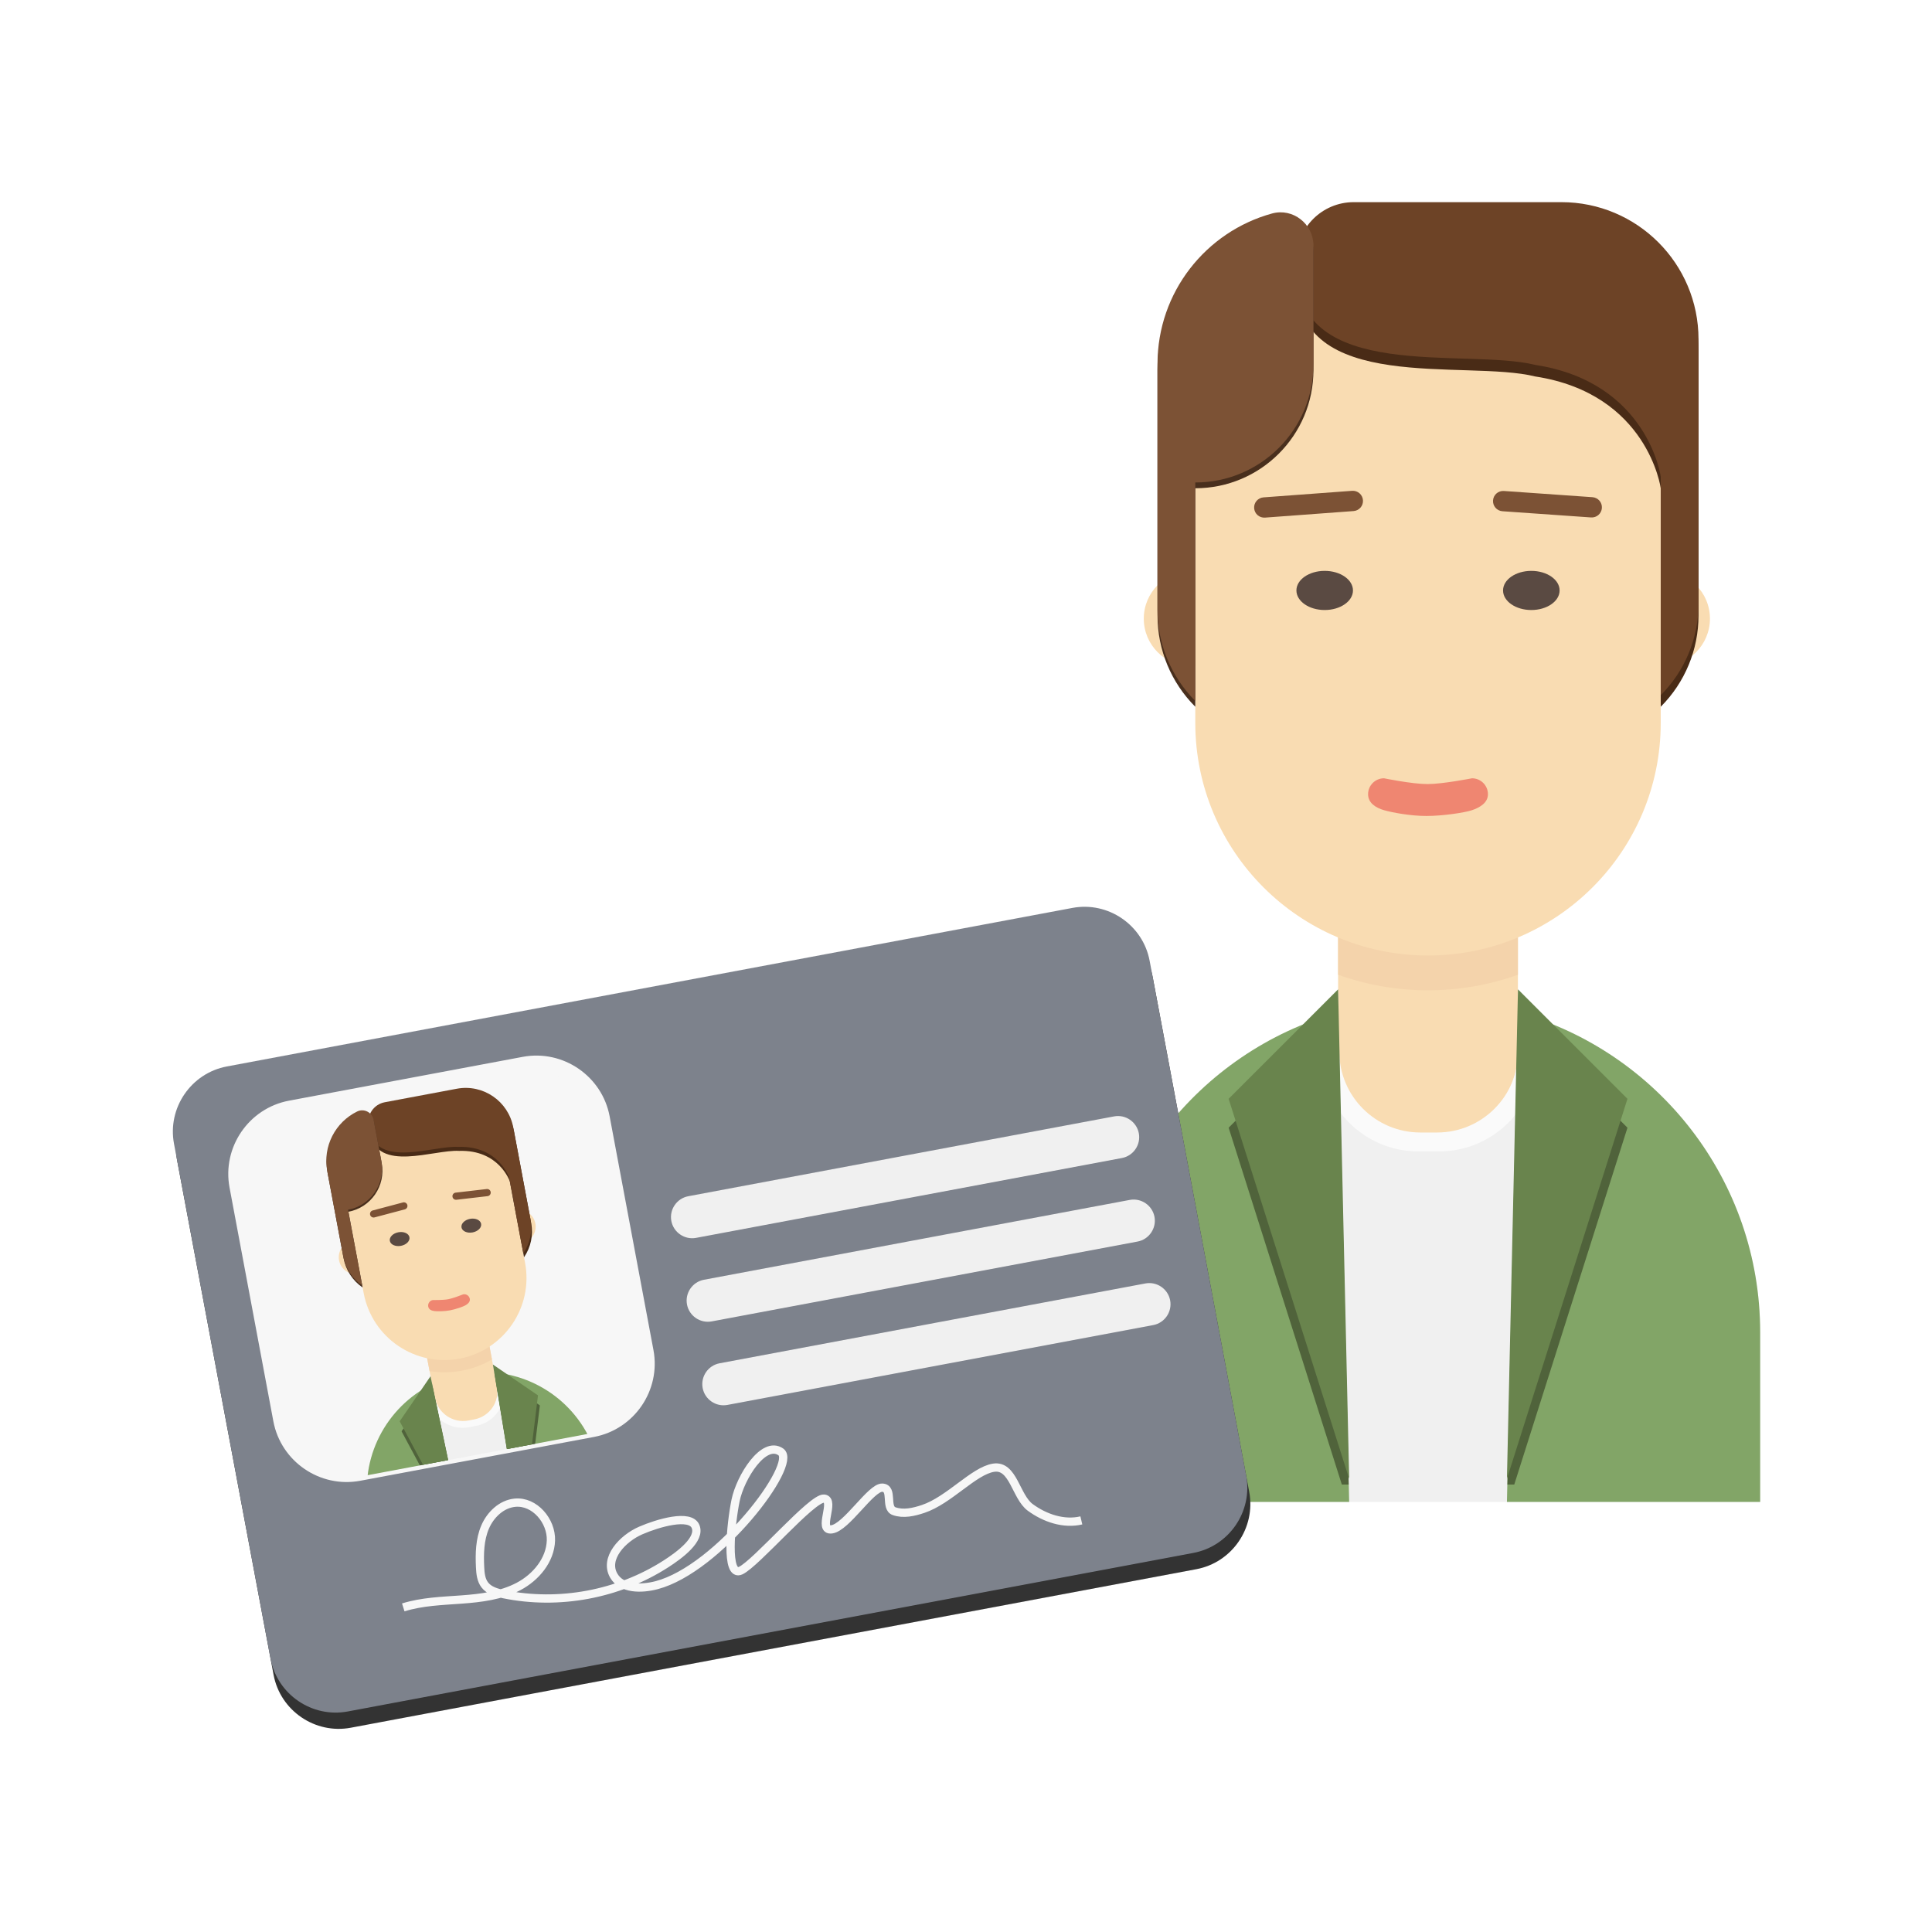 <?xml version="1.0" encoding="utf-8"?>
<!-- Generator: Adobe Illustrator 21.0.2, SVG Export Plug-In . SVG Version: 6.00 Build 0)  -->
<svg version="1.1" id="Ebene_1" xmlns="http://www.w3.org/2000/svg" xmlns:xlink="http://www.w3.org/1999/xlink" x="0px" y="0px"
	 viewBox="0 0 283.465 283.465" style="enable-background:new 0 0 283.465 283.465;" xml:space="preserve">
<style type="text/css">
	.st0{fill:#F9DCB2;}
	.st1{fill:#F0F0F0;}
	.st2{fill:#F4D3AB;}
	.st3{fill:#5A4A42;}
	.st4{fill:#EF8671;}
	.st5{fill:#492B16;}
	.st6{fill:#6D4326;}
	.st7{fill:#492F1D;}
	.st8{fill:#7C5235;}
	.st9{fill:#FAFAFA;}
	.st10{fill:#82A567;}
	.st11{fill:#50633B;}
	.st12{fill:#69844D;}
	.st13{fill:#333333;}
	.st14{fill:#7D828C;}
	.st15{fill:#F7F7F7;stroke:#F7F7F7;stroke-width:2.427;stroke-miterlimit:10;}
	.st16{fill:none;stroke:#F7F7F7;stroke-width:1.214;stroke-miterlimit:10;}
	.st17{clip-path:url(#SVGID_2_);}
</style>
<g>
	<g>
		<path class="st0" d="M174.784,83.803c-3.848,0-6.967,3.119-6.967,6.967v0c0,3.848,3.119,6.967,6.967,6.967h6.785
			V83.803H174.784z"/>
		<path class="st0" d="M243.918,97.737c3.848,0,6.967-3.119,6.967-6.967v0c0-3.848-3.119-6.967-6.967-6.967h-6.785
			v13.935H243.918z"/>
		<path class="st1" d="M258.241,220.358h-97.444V195.465c0-26.909,21.814-48.722,48.722-48.722h0
			c26.909,0,48.722,21.814,48.722,48.722V220.358z"/>
		<path class="st0" d="M209.519,167.381L209.519,167.381c-7.285,0-13.191-5.906-13.191-13.191v-28.084h26.382v28.084
			C222.71,161.475,216.804,167.381,209.519,167.381z"/>
		<path class="st2" d="M196.328,126.105v16.909c4.125,1.476,8.565,2.283,13.191,2.283
			c4.626,0,9.066-0.807,13.191-2.283v-16.909H196.328z"/>
		<path class="st0" d="M209.519,140.19L209.519,140.19c-18.859,0-34.146-15.288-34.146-34.146V70.629
			c0-18.858,15.288-34.146,34.146-34.146h0c18.858,0,34.146,15.288,34.146,34.146v35.416
			C243.665,124.903,228.378,140.19,209.519,140.19z"/>
		<g>
			<ellipse class="st3" cx="194.36" cy="86.631" rx="4.149" ry="2.872"/>
			<ellipse class="st3" cx="224.678" cy="86.631" rx="4.149" ry="2.872"/>
		</g>
		<path class="st4" d="M215.973,114.191c0,0-4.294,0.848-6.536,0.848c-2.243,0-6.371-0.848-6.371-0.848
			c-1.293,0-2.34,1.048-2.34,2.34c0,1.292,1.143,1.998,2.34,2.34s3.828,0.848,6.23,0.848
			s5.6-0.485,6.677-0.848s2.34-1.048,2.34-2.34C218.313,115.238,217.265,114.191,215.973,114.191z"/>
		<path class="st5" d="M209.519,31.356h-10.9c-4.644,0-8.408,3.764-8.408,8.408v1.466
			c0,16.794,24.878,11.465,35.052,14.009c16.533,2.543,18.402,16.399,18.402,16.399v32.056v0
			c3.549-3.549,5.543-8.363,5.543-13.383V51.475c0-11.111-9.008-20.119-20.119-20.119H209.519z"/>
		<path class="st6" d="M209.519,29.66h-10.9c-4.644,0-8.408,3.764-8.408,8.408v1.466
			c0,16.794,24.878,11.465,35.052,14.009c16.533,2.543,18.402,16.399,18.402,16.399v32.056v0
			c3.549-3.549,5.543-8.363,5.543-13.383V49.779c0-11.111-9.008-20.119-20.119-20.119H209.519z"/>
		<path class="st7" d="M192.711,54.3c0,9.576-7.763,17.338-17.338,17.338l0,0v32.056l0,0
			c-3.549-3.549-5.543-8.363-5.543-13.383V54.237c0-10.534,7.118-19.405,16.806-22.066
			c3.064-0.842,6.075,1.532,6.075,4.71V54.3z"/>
		<g>
			<path class="st8" d="M198.601,74.983l-12.996,0.961c-0.82,0.061-1.534-0.555-1.595-1.375
				c-0.061-0.82,0.555-1.534,1.375-1.595l12.996-0.961c0.82-0.061,1.534,0.555,1.595,1.375
				C200.037,74.209,199.421,74.923,198.601,74.983z"/>
		</g>
		<g>
			<path class="st8" d="M220.441,75.009l13,0.911c0.82,0.058,1.532-0.561,1.59-1.382
				c0.058-0.821-0.561-1.532-1.382-1.59l-13-0.911c-0.82-0.058-1.532,0.561-1.59,1.382
				C219.002,74.24,219.621,74.952,220.441,75.009z"/>
		</g>
		<path class="st8" d="M192.711,53.452c0,9.576-7.763,17.338-17.338,17.338l0,0v32.056l0,0
			c-3.549-3.549-5.543-8.363-5.543-13.383V53.389c0-10.534,7.118-19.405,16.806-22.066
			c3.064-0.842,6.075,1.532,6.075,4.71V53.452z"/>
		<path class="st9" d="M224.032,153.035h-1.281v1.235c0,6.567-5.324,11.891-11.89,11.891h-2.471
			c-6.567,0-11.89-5.324-11.89-11.891v-1.235h-1.281h-1.497v1.497c0,7.957,6.45,14.408,14.407,14.408h2.994
			c7.957,0,14.407-6.45,14.407-14.408v-1.497H224.032z"/>
		<path class="st10" d="M197.951,220.358h-37.154V195.465c0-22.337,15.031-41.163,35.531-46.915L197.951,220.358z"/>
		<polygon class="st11" points="196.328,149.398 180.267,165.459 196.875,217.814 197.874,217.816 		"/>
		<g>
			<polygon class="st12" points="196.328,145.158 180.267,161.22 197.951,216.967 			"/>
		</g>
		<path class="st10" d="M221.099,220.358h37.154V195.465c0-22.337-15.031-41.163-35.531-46.915L221.099,220.358z"/>
		<polygon class="st11" points="222.721,149.398 238.783,165.459 222.174,217.814 221.175,217.816 		"/>
		<g>
			<polygon class="st12" points="222.721,145.158 238.783,161.22 221.099,216.967 			"/>
		</g>
	</g>
	<g>
		<path class="st13" d="M175.533,230.233L51.473,253.494c-5.249,0.984-10.348-2.505-11.332-7.754l-14.165-75.55
			c-0.984-5.249,2.505-10.348,7.754-11.332l124.061-23.261c5.249-0.984,10.348,2.505,11.332,7.754l14.165,75.55
			C184.271,224.15,180.782,229.249,175.533,230.233z"/>
		<path class="st14" d="M175.086,227.847L51.025,251.108c-5.249,0.984-10.348-2.505-11.332-7.754l-14.165-75.55
			c-0.984-5.249,2.505-10.348,7.754-11.332l124.061-23.261c5.249-0.984,10.348,2.505,11.332,7.754l14.165,75.55
			C183.824,221.764,180.335,226.863,175.086,227.847z"/>
		<path class="st15" d="M86.929,209.637l-34.296,6.43c-5.249,0.984-10.348-2.505-11.332-7.754l-6.43-34.296
			c-0.984-5.249,2.505-10.348,7.754-11.332l34.296-6.43c5.249-0.984,10.348,2.505,11.332,7.754l6.43,34.296
			C95.667,203.553,92.178,208.653,86.929,209.637z"/>
		<g>
			<path class="st1" d="M164.609,169.907l-62.483,11.715c-1.68,0.315-3.312-0.802-3.627-2.482v0
				c-0.315-1.68,0.802-3.312,2.482-3.627l62.483-11.715c1.68-0.315,3.312,0.802,3.627,2.482l0,0
				C167.405,167.96,166.289,169.593,164.609,169.907z"/>
			<path class="st1" d="M166.906,182.162l-62.483,11.715c-1.68,0.315-3.312-0.802-3.627-2.482v0
				c-0.315-1.68,0.802-3.312,2.482-3.627l62.483-11.715c1.68-0.315,3.312,0.802,3.627,2.482l0,0
				C169.703,180.215,168.586,181.847,166.906,182.162z"/>
			<path class="st1" d="M169.204,194.417l-62.483,11.715c-1.68,0.315-3.312-0.802-3.627-2.482h0
				c-0.315-1.68,0.802-3.312,2.482-3.627l62.483-11.715c1.68-0.315,3.312,0.802,3.627,2.482v0
				C172.001,192.47,170.884,194.102,169.204,194.417z"/>
		</g>
		<path class="st16" d="M59.167,235.838c2.751-0.859,5.673-0.945,8.547-1.155c2.874-0.21,5.816-0.573,8.366-1.915
			c2.55-1.343,4.658-3.863,4.752-6.743c0.094-2.881-2.391-5.812-5.261-5.548
			c-1.982,0.183-3.627,1.761-4.404,3.594s-0.826,3.886-0.73,5.874c0.044,0.909,0.137,1.875,0.692,2.597
			c0.64,0.833,1.739,1.145,2.768,1.356c8.108,1.663,16.843,0.034,23.806-4.44
			c2.033-1.306,5.136-3.613,4.345-5.497s-5.498-0.505-8.03,0.592c-2.676,1.159-5.423,4.093-3.97,6.622
			c1.155,2.011,4.058,1.993,6.3,1.402c9.084-2.397,20.742-17.777,18.217-19.548
			c-2.525-1.77-5.948,3.726-6.642,7.12c-0.694,3.394-1.513,11.357,0.761,10.287s10.494-10.751,12.227-10.556
			s-1.034,4.787,1.114,4.508c2.148-0.278,5.756-6.176,7.423-6.116c1.667,0.06,0.358,2.952,1.727,3.445
			c1.369,0.492,2.889,0.138,4.268-0.323c3.81-1.273,7.412-5.583,10.326-6.047s3.253,4.258,5.398,5.827
			c2.145,1.569,4.901,2.511,7.488,1.901"/>
		<g>
			<defs>
				<path id="SVGID_1_" d="M87.638,210.121l-34.892,6.542c-5.249,0.984-10.348-2.505-11.332-7.754l-6.542-34.892
					c-0.984-5.249,2.505-10.348,7.754-11.332l34.892-6.542c5.249-0.984,10.348,2.505,11.332,7.754l6.542,34.892
					C96.376,204.038,92.886,209.137,87.638,210.121z"/>
			</defs>
			<clipPath id="SVGID_2_">
				<use xlink:href="#SVGID_1_"  style="overflow:visible;"/>
			</clipPath>
			<g class="st17">
				<path class="st0" d="M51.708,182.047c-1.334,0.25-2.213,1.535-1.963,2.869h0
					c0.25,1.334,1.535,2.213,2.869,1.963l2.353-0.441l-0.906-4.832L51.708,182.047z"/>
				<path class="st0" d="M76.587,182.384c1.334-0.25,2.213-1.535,1.963-2.869l0,0
					c-0.25-1.334-1.535-2.213-2.869-1.963l-2.353,0.441l0.906,4.832L76.587,182.384z"/>
				<path class="st1" d="M89.527,223.974l-33.791,6.336l-1.619-8.632c-1.75-9.331,4.397-18.314,13.728-20.063h0
					c9.331-1.75,18.314,4.397,20.063,13.728L89.527,223.974z"/>
				<path class="st0" d="M69.187,208.771L69.187,208.771c-2.526,0.474-4.958-1.19-5.432-3.717l-1.826-9.739
					l9.149-1.715l1.826,9.739C73.377,205.865,71.713,208.297,69.187,208.771z"/>
				<path class="st2" d="M61.929,195.315l1.099,5.863c1.526,0.244,3.119,0.235,4.723-0.066
					c1.604-0.301,3.091-0.869,4.426-1.649l-1.099-5.863L61.929,195.315z"/>
				<path class="st0" d="M67.419,199.342L67.419,199.342c-6.54,1.226-12.835-3.081-14.061-9.621l-2.303-12.281
					c-1.226-6.54,3.081-12.835,9.621-14.061h0c6.54-1.226,12.835,3.081,14.061,9.621l2.303,12.281
					C78.266,191.821,73.959,198.116,67.419,199.342z"/>
				<g>
					
						<ellipse transform="matrix(0.983 -0.184 0.184 0.983 -32.489 13.927)" class="st3" cx="58.68" cy="181.755" rx="1.464" ry="1.013"/>
					
						<ellipse transform="matrix(0.983 -0.184 0.184 0.983 -31.946 15.83)" class="st3" cx="69.194" cy="179.784" rx="1.464" ry="1.013"/>
				</g>
				<path class="st4" d="M67.966,189.906c0,0-1.434,0.573-2.212,0.719c-0.778,0.146-2.264,0.12-2.264,0.12
					c-0.448,0.084-0.744,0.515-0.659,0.964c0.084,0.448,0.526,0.619,0.964,0.659s1.383,0.045,2.216-0.111
					c0.833-0.156,1.91-0.532,2.26-0.728s0.743-0.515,0.659-0.964C68.846,190.118,68.415,189.822,67.966,189.906z"
					/>
				<path class="st5" d="M60.343,161.601l-3.78,0.709c-1.61,0.302-2.671,1.852-2.369,3.462l0.095,0.508
					c1.092,5.824,9.373,2.358,13.066,2.579c5.898-0.193,7.448,4.49,7.448,4.49l2.084,11.116v0
					c1-1.462,1.379-3.26,1.052-5.001l-2.525-13.467c-0.722-3.853-4.432-6.391-8.285-5.669L60.343,161.601z"/>
				<path class="st6" d="M60.233,161.013l-3.78,0.709c-1.61,0.302-2.671,1.852-2.369,3.462l0.095,0.508
					c1.092,5.824,9.373,2.358,13.066,2.579c5.898-0.193,7.448,4.49,7.448,4.49l2.084,11.116l0,0
					c1-1.462,1.379-3.26,1.052-5.001l-2.525-13.467c-0.722-3.853-4.432-6.391-8.285-5.669L60.233,161.013z"/>
				<path class="st7" d="M56.006,170.65c0.623,3.321-1.565,6.517-4.885,7.14l0,0l2.084,11.116l0,0
					c-1.462-1-2.466-2.54-2.792-4.28l-2.345-12.51c-0.685-3.653,1.207-7.192,4.393-8.745
					c1.008-0.491,2.206,0.136,2.413,1.238L56.006,170.65z"/>
				<g>
					<path class="st8" d="M59.393,177.44l-4.444,1.178c-0.28,0.074-0.568-0.093-0.643-0.373
						c-0.074-0.281,0.093-0.568,0.373-0.643l4.444-1.178c0.28-0.074,0.568,0.093,0.643,0.373
						C59.841,177.078,59.674,177.366,59.393,177.44z"/>
				</g>
				<g>
					<path class="st8" d="M66.969,176.029l4.567-0.529c0.288-0.033,0.495-0.294,0.462-0.583s-0.294-0.495-0.583-0.462
						l-4.567,0.529c-0.288,0.033-0.495,0.294-0.462,0.583S66.68,176.062,66.969,176.029z"/>
				</g>
				<path class="st8" d="M55.951,170.357c0.623,3.321-1.565,6.517-4.885,7.14l0,0l2.084,11.116h0
					c-1.462-1-2.466-2.54-2.792-4.28l-2.345-12.51c-0.685-3.653,1.207-7.192,4.393-8.745
					c1.008-0.491,2.206,0.136,2.413,1.238L55.951,170.357z"/>
				<path class="st9" d="M73.287,202.853l-0.444,0.083l0.08,0.428c0.427,2.277-1.073,4.47-3.35,4.896l-0.857,0.161
					c-2.277,0.427-4.469-1.073-4.896-3.35l-0.08-0.428l-0.444,0.083l-0.519,0.097l0.097,0.519
					c0.517,2.759,3.174,4.577,5.933,4.059l1.038-0.195c2.759-0.517,4.577-3.174,4.059-5.933l-0.097-0.519
					L73.287,202.853z"/>
				<path class="st10" d="M68.62,227.894l-12.884,2.416l-1.619-8.632c-1.452-7.746,2.536-15.252,9.271-18.579
					L68.62,227.894z"/>
				<polygon class="st11" points="63.443,203.393 58.918,210.006 68.081,227.082 68.428,227.018 				"/>
				<g>
					<polygon class="st12" points="63.168,201.923 58.642,208.536 68.399,226.718 					"/>
				</g>
				<path class="st10" d="M76.647,226.389l12.884-2.416l-1.619-8.632c-1.452-7.746-7.889-13.297-15.371-13.959
					L76.647,226.389z"/>
				<polygon class="st11" points="72.596,201.677 79.21,206.202 76.854,225.437 76.508,225.503 				"/>
				<g>
					<polygon class="st12" points="72.32,200.207 78.934,204.732 76.426,225.213 					"/>
				</g>
			</g>
		</g>
	</g>
</g>
</svg>

